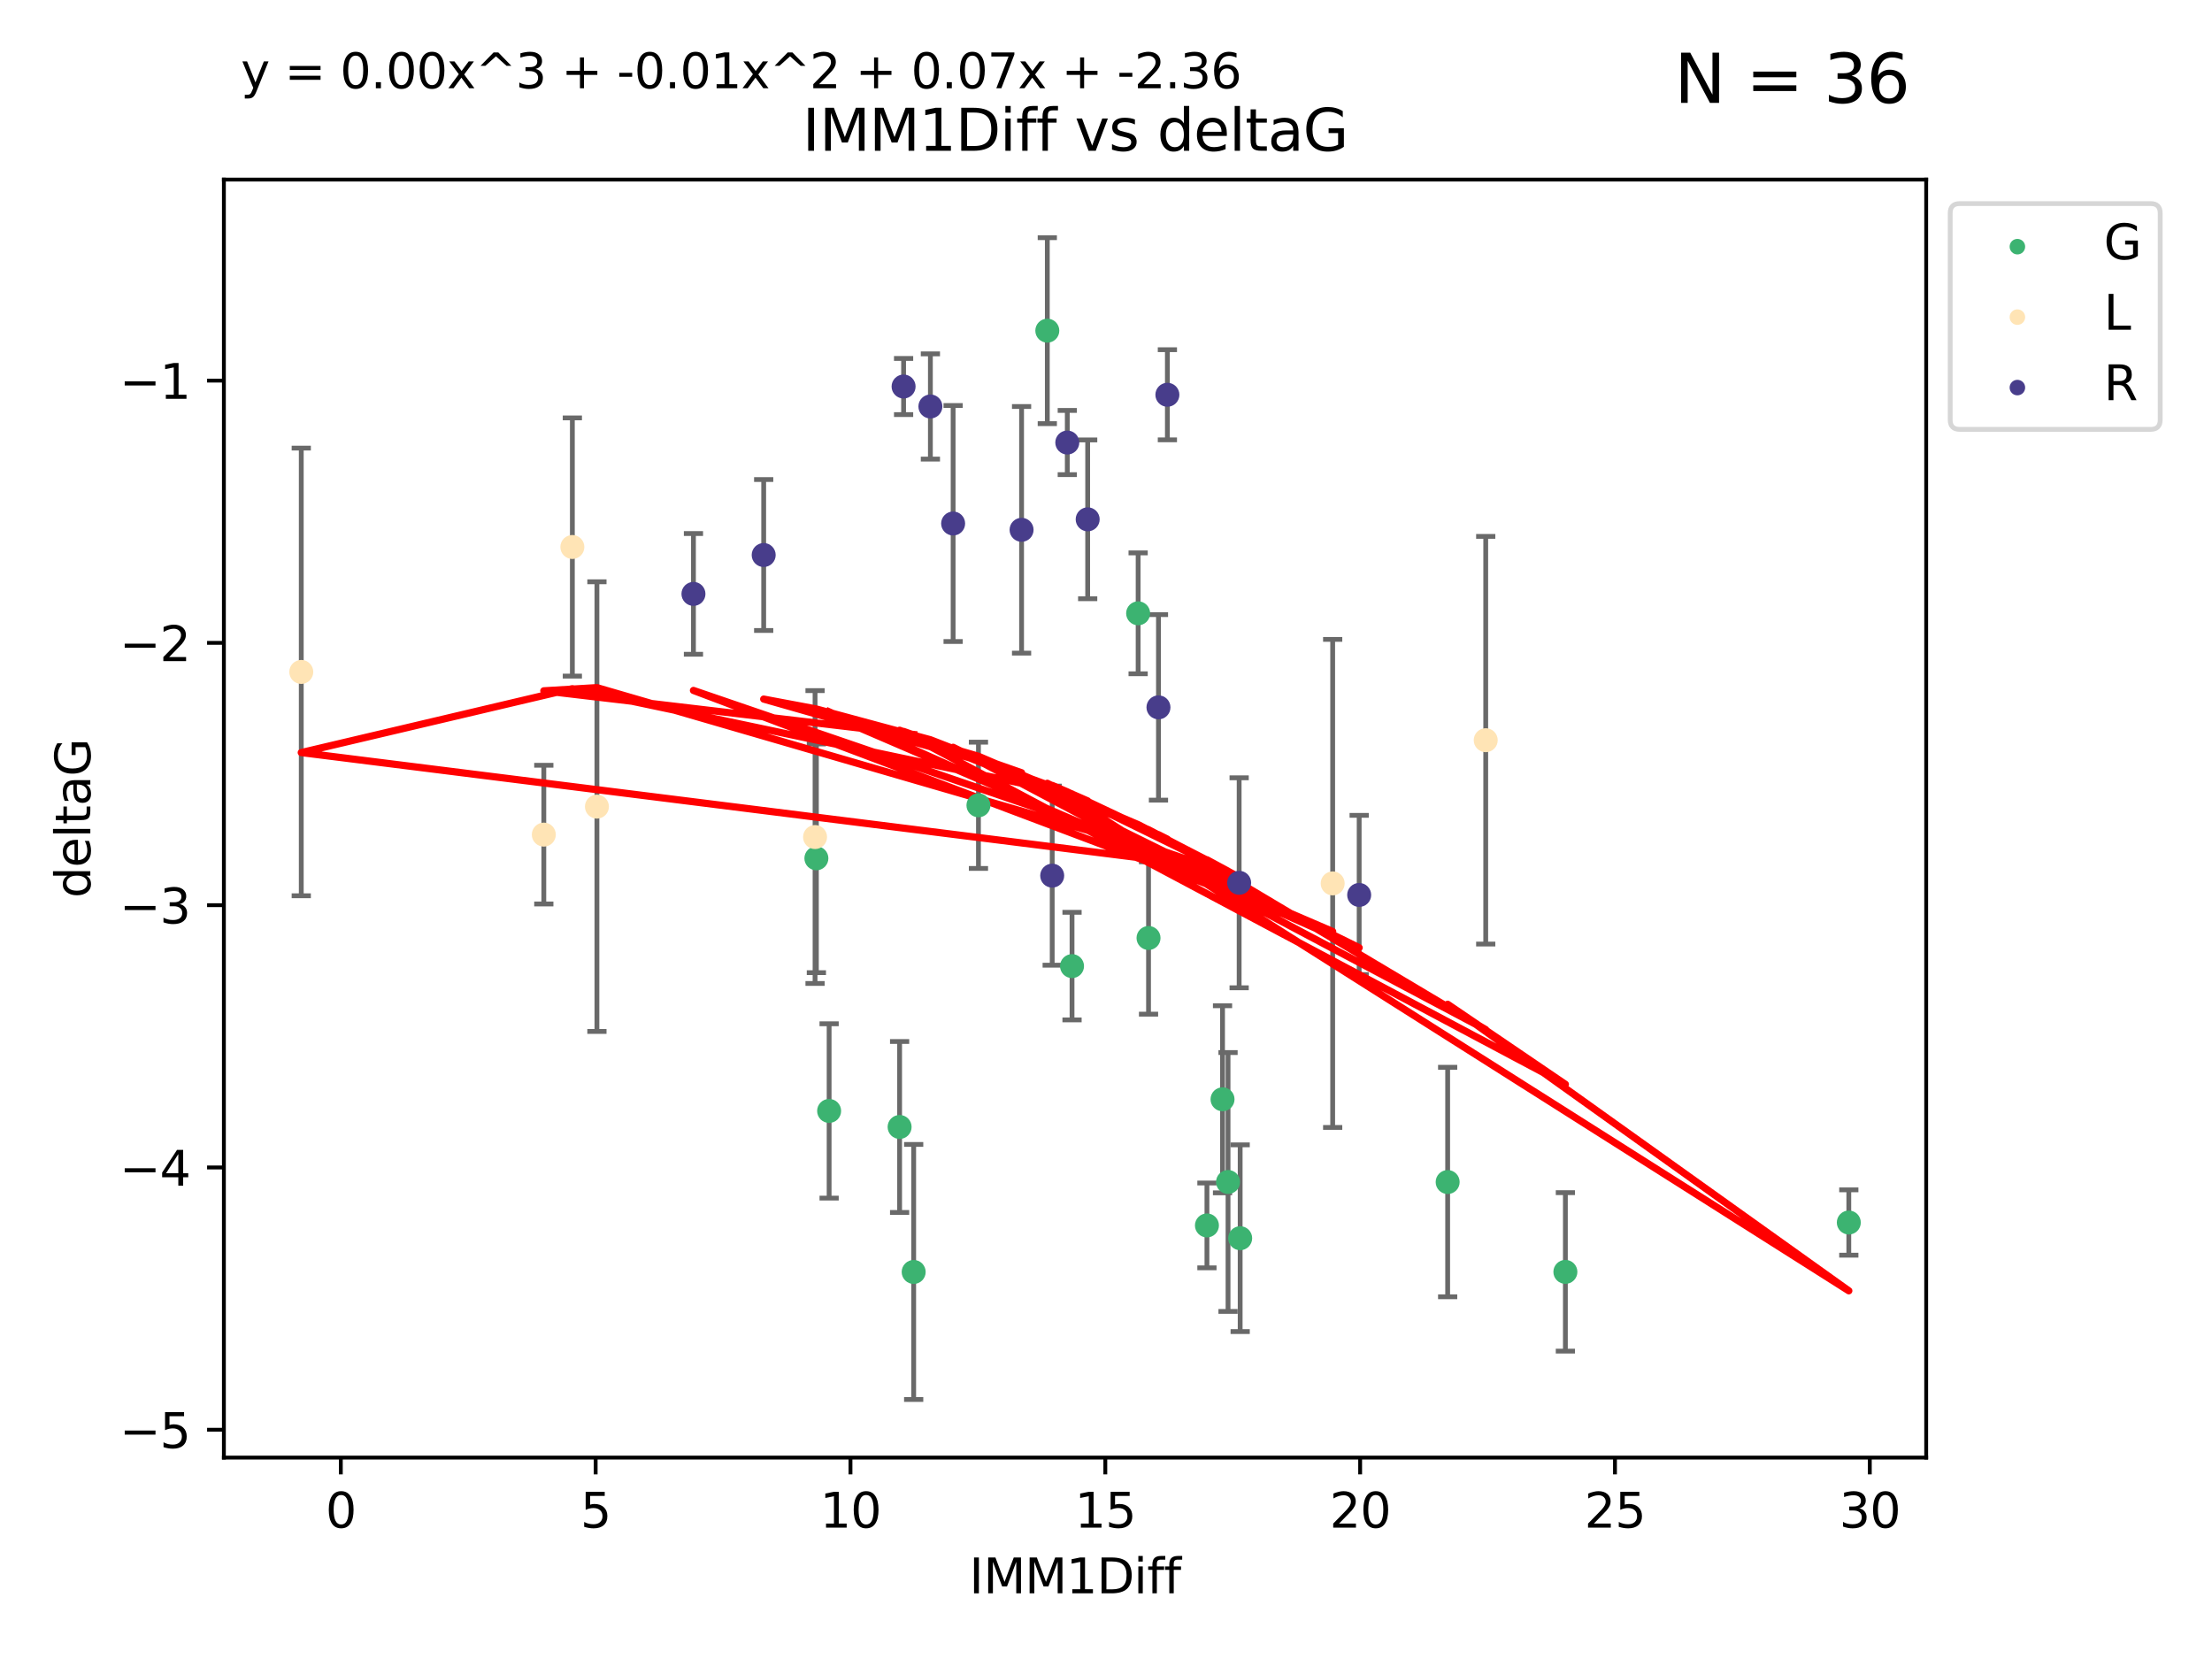 <?xml version="1.0" encoding="utf-8" standalone="no"?>
<!DOCTYPE svg PUBLIC "-//W3C//DTD SVG 1.1//EN"
  "http://www.w3.org/Graphics/SVG/1.1/DTD/svg11.dtd">
<svg xmlns:xlink="http://www.w3.org/1999/xlink" width="460.8pt" height="345.6pt" viewBox="0 0 460.8 345.6" xmlns="http://www.w3.org/2000/svg" version="1.1">
 <defs>
  <style type="text/css">*{stroke-linejoin: round; stroke-linecap: butt}</style>
 </defs>
 <g id="figure_1">
  <g id="patch_1">
   <path d="M 0 345.6 
L 460.8 345.6 
L 460.8 0 
L 0 0 
z
" style="fill: #ffffff"/>
  </g>
  <g id="axes_1">
   <g id="patch_2">
    <path d="M 46.64 303.64 
L 401.26 303.64 
L 401.26 37.411 
L 46.64 37.411 
z
" style="fill: #ffffff"/>
   </g>
   <g id="PathCollection_1">
    <defs>
     <path id="mb609fdfd29" d="M 0 1.118 
C 0.297 1.118 0.581 1 0.791 0.791 
C 1 0.581 1.118 0.297 1.118 0 
C 1.118 -0.297 1 -0.581 0.791 -0.791 
C 0.581 -1 0.297 -1.118 0 -1.118 
C -0.297 -1.118 -0.581 -1 -0.791 -0.791 
C -1 -0.581 -1.118 -0.297 -1.118 0 
C -1.118 0.297 -1 0.581 -0.791 0.791 
C -0.581 1 -0.297 1.118 0 1.118 
z
" style="stroke: #3cb371"/>
    </defs>
    <g clip-path="url(#p05ddf8af31)">
     <use xlink:href="#mb609fdfd29" x="190.336" y="264.972" style="fill: #3cb371; stroke: #3cb371"/>
     <use xlink:href="#mb609fdfd29" x="255.823" y="246.229" style="fill: #3cb371; stroke: #3cb371"/>
     <use xlink:href="#mb609fdfd29" x="251.427" y="255.28" style="fill: #3cb371; stroke: #3cb371"/>
     <use xlink:href="#mb609fdfd29" x="258.35" y="257.942" style="fill: #3cb371; stroke: #3cb371"/>
     <use xlink:href="#mb609fdfd29" x="218.174" y="68.883" style="fill: #3cb371; stroke: #3cb371"/>
     <use xlink:href="#mb609fdfd29" x="385.141" y="254.674" style="fill: #3cb371; stroke: #3cb371"/>
     <use xlink:href="#mb609fdfd29" x="301.573" y="246.241" style="fill: #3cb371; stroke: #3cb371"/>
     <use xlink:href="#mb609fdfd29" x="326.098" y="264.956" style="fill: #3cb371; stroke: #3cb371"/>
     <use xlink:href="#mb609fdfd29" x="187.405" y="234.768" style="fill: #3cb371; stroke: #3cb371"/>
     <use xlink:href="#mb609fdfd29" x="223.324" y="201.259" style="fill: #3cb371; stroke: #3cb371"/>
     <use xlink:href="#mb609fdfd29" x="254.676" y="229.002" style="fill: #3cb371; stroke: #3cb371"/>
     <use xlink:href="#mb609fdfd29" x="237.094" y="127.765" style="fill: #3cb371; stroke: #3cb371"/>
     <use xlink:href="#mb609fdfd29" x="203.83" y="167.759" style="fill: #3cb371; stroke: #3cb371"/>
     <use xlink:href="#mb609fdfd29" x="239.26" y="195.399" style="fill: #3cb371; stroke: #3cb371"/>
     <use xlink:href="#mb609fdfd29" x="170.068" y="178.803" style="fill: #3cb371; stroke: #3cb371"/>
     <use xlink:href="#mb609fdfd29" x="172.722" y="231.428" style="fill: #3cb371; stroke: #3cb371"/>
    </g>
   </g>
   <g id="PathCollection_2">
    <defs>
     <path id="m057ca6974a" d="M 0 1.118 
C 0.297 1.118 0.581 1 0.791 0.791 
C 1 0.581 1.118 0.297 1.118 0 
C 1.118 -0.297 1 -0.581 0.791 -0.791 
C 0.581 -1 0.297 -1.118 0 -1.118 
C -0.297 -1.118 -0.581 -1 -0.791 -0.791 
C -1 -0.581 -1.118 -0.297 -1.118 0 
C -1.118 0.297 -1 0.581 -0.791 0.791 
C -0.581 1 -0.297 1.118 0 1.118 
z
" style="stroke: #ffe4b5"/>
    </defs>
    <g clip-path="url(#p05ddf8af31)">
     <use xlink:href="#m057ca6974a" x="113.287" y="173.867" style="fill: #ffe4b5; stroke: #ffe4b5"/>
     <use xlink:href="#m057ca6974a" x="124.35" y="168.033" style="fill: #ffe4b5; stroke: #ffe4b5"/>
     <use xlink:href="#m057ca6974a" x="119.232" y="113.949" style="fill: #ffe4b5; stroke: #ffe4b5"/>
     <use xlink:href="#m057ca6974a" x="62.759" y="139.975" style="fill: #ffe4b5; stroke: #ffe4b5"/>
     <use xlink:href="#m057ca6974a" x="169.791" y="174.371" style="fill: #ffe4b5; stroke: #ffe4b5"/>
     <use xlink:href="#m057ca6974a" x="277.62" y="184.029" style="fill: #ffe4b5; stroke: #ffe4b5"/>
     <use xlink:href="#m057ca6974a" x="309.504" y="154.198" style="fill: #ffe4b5; stroke: #ffe4b5"/>
    </g>
   </g>
   <g id="PathCollection_3">
    <defs>
     <path id="mb7eaed8654" d="M 0 1.118 
C 0.297 1.118 0.581 1 0.791 0.791 
C 1 0.581 1.118 0.297 1.118 0 
C 1.118 -0.297 1 -0.581 0.791 -0.791 
C 0.581 -1 0.297 -1.118 0 -1.118 
C -0.297 -1.118 -0.581 -1 -0.791 -0.791 
C -1 -0.581 -1.118 -0.297 -1.118 0 
C -1.118 0.297 -1 0.581 -0.791 0.791 
C -0.581 1 -0.297 1.118 0 1.118 
z
" style="stroke: #483d8b"/>
    </defs>
    <g clip-path="url(#p05ddf8af31)">
     <use xlink:href="#mb7eaed8654" x="144.459" y="123.719" style="fill: #483d8b; stroke: #483d8b"/>
     <use xlink:href="#mb7eaed8654" x="258.138" y="183.902" style="fill: #483d8b; stroke: #483d8b"/>
     <use xlink:href="#mb7eaed8654" x="188.234" y="80.519" style="fill: #483d8b; stroke: #483d8b"/>
     <use xlink:href="#mb7eaed8654" x="212.813" y="110.37" style="fill: #483d8b; stroke: #483d8b"/>
     <use xlink:href="#mb7eaed8654" x="159.089" y="115.619" style="fill: #483d8b; stroke: #483d8b"/>
     <use xlink:href="#mb7eaed8654" x="193.818" y="84.676" style="fill: #483d8b; stroke: #483d8b"/>
     <use xlink:href="#mb7eaed8654" x="226.583" y="108.187" style="fill: #483d8b; stroke: #483d8b"/>
     <use xlink:href="#mb7eaed8654" x="219.193" y="182.412" style="fill: #483d8b; stroke: #483d8b"/>
     <use xlink:href="#mb7eaed8654" x="222.336" y="92.189" style="fill: #483d8b; stroke: #483d8b"/>
     <use xlink:href="#mb7eaed8654" x="243.188" y="82.238" style="fill: #483d8b; stroke: #483d8b"/>
     <use xlink:href="#mb7eaed8654" x="241.33" y="147.356" style="fill: #483d8b; stroke: #483d8b"/>
     <use xlink:href="#mb7eaed8654" x="198.554" y="109.055" style="fill: #483d8b; stroke: #483d8b"/>
     <use xlink:href="#mb7eaed8654" x="283.141" y="186.434" style="fill: #483d8b; stroke: #483d8b"/>
    </g>
   </g>
   <g id="matplotlib.axis_1">
    <g id="xtick_1">
     <g id="line2d_1">
      <defs>
       <path id="mb9f80190ca" d="M 0 0 
L 0 3.5 
" style="stroke: #000000; stroke-width: 0.8"/>
      </defs>
      <g>
       <use xlink:href="#mb9f80190ca" x="70.998" y="303.64" style="stroke: #000000; stroke-width: 0.8"/>
      </g>
     </g>
     <g id="text_1">
      <!-- 0 -->
      <g transform="translate(67.817 318.238)scale(0.1 -0.1)">
       <defs>
        <path id="DejaVuSans-30" d="M 2034 4250 
Q 1547 4250 1301 3770 
Q 1056 3291 1056 2328 
Q 1056 1369 1301 889 
Q 1547 409 2034 409 
Q 2525 409 2770 889 
Q 3016 1369 3016 2328 
Q 3016 3291 2770 3770 
Q 2525 4250 2034 4250 
z
M 2034 4750 
Q 2819 4750 3233 4129 
Q 3647 3509 3647 2328 
Q 3647 1150 3233 529 
Q 2819 -91 2034 -91 
Q 1250 -91 836 529 
Q 422 1150 422 2328 
Q 422 3509 836 4129 
Q 1250 4750 2034 4750 
z
" transform="scale(0.016)"/>
       </defs>
       <use xlink:href="#DejaVuSans-30"/>
      </g>
     </g>
    </g>
    <g id="xtick_2">
     <g id="line2d_2">
      <g>
       <use xlink:href="#mb9f80190ca" x="124.084" y="303.64" style="stroke: #000000; stroke-width: 0.8"/>
      </g>
     </g>
     <g id="text_2">
      <!-- 5 -->
      <g transform="translate(120.903 318.238)scale(0.1 -0.1)">
       <defs>
        <path id="DejaVuSans-35" d="M 691 4666 
L 3169 4666 
L 3169 4134 
L 1269 4134 
L 1269 2991 
Q 1406 3038 1543 3061 
Q 1681 3084 1819 3084 
Q 2600 3084 3056 2656 
Q 3513 2228 3513 1497 
Q 3513 744 3044 326 
Q 2575 -91 1722 -91 
Q 1428 -91 1123 -41 
Q 819 9 494 109 
L 494 744 
Q 775 591 1075 516 
Q 1375 441 1709 441 
Q 2250 441 2565 725 
Q 2881 1009 2881 1497 
Q 2881 1984 2565 2268 
Q 2250 2553 1709 2553 
Q 1456 2553 1204 2497 
Q 953 2441 691 2322 
L 691 4666 
z
" transform="scale(0.016)"/>
       </defs>
       <use xlink:href="#DejaVuSans-35"/>
      </g>
     </g>
    </g>
    <g id="xtick_3">
     <g id="line2d_3">
      <g>
       <use xlink:href="#mb9f80190ca" x="177.17" y="303.64" style="stroke: #000000; stroke-width: 0.8"/>
      </g>
     </g>
     <g id="text_3">
      <!-- 10 -->
      <g transform="translate(170.808 318.238)scale(0.1 -0.1)">
       <defs>
        <path id="DejaVuSans-31" d="M 794 531 
L 1825 531 
L 1825 4091 
L 703 3866 
L 703 4441 
L 1819 4666 
L 2450 4666 
L 2450 531 
L 3481 531 
L 3481 0 
L 794 0 
L 794 531 
z
" transform="scale(0.016)"/>
       </defs>
       <use xlink:href="#DejaVuSans-31"/>
       <use xlink:href="#DejaVuSans-30" x="63.623"/>
      </g>
     </g>
    </g>
    <g id="xtick_4">
     <g id="line2d_4">
      <g>
       <use xlink:href="#mb9f80190ca" x="230.257" y="303.64" style="stroke: #000000; stroke-width: 0.8"/>
      </g>
     </g>
     <g id="text_4">
      <!-- 15 -->
      <g transform="translate(223.894 318.238)scale(0.1 -0.1)">
       <use xlink:href="#DejaVuSans-31"/>
       <use xlink:href="#DejaVuSans-35" x="63.623"/>
      </g>
     </g>
    </g>
    <g id="xtick_5">
     <g id="line2d_5">
      <g>
       <use xlink:href="#mb9f80190ca" x="283.343" y="303.64" style="stroke: #000000; stroke-width: 0.8"/>
      </g>
     </g>
     <g id="text_5">
      <!-- 20 -->
      <g transform="translate(276.98 318.238)scale(0.1 -0.1)">
       <defs>
        <path id="DejaVuSans-32" d="M 1228 531 
L 3431 531 
L 3431 0 
L 469 0 
L 469 531 
Q 828 903 1448 1529 
Q 2069 2156 2228 2338 
Q 2531 2678 2651 2914 
Q 2772 3150 2772 3378 
Q 2772 3750 2511 3984 
Q 2250 4219 1831 4219 
Q 1534 4219 1204 4116 
Q 875 4013 500 3803 
L 500 4441 
Q 881 4594 1212 4672 
Q 1544 4750 1819 4750 
Q 2544 4750 2975 4387 
Q 3406 4025 3406 3419 
Q 3406 3131 3298 2873 
Q 3191 2616 2906 2266 
Q 2828 2175 2409 1742 
Q 1991 1309 1228 531 
z
" transform="scale(0.016)"/>
       </defs>
       <use xlink:href="#DejaVuSans-32"/>
       <use xlink:href="#DejaVuSans-30" x="63.623"/>
      </g>
     </g>
    </g>
    <g id="xtick_6">
     <g id="line2d_6">
      <g>
       <use xlink:href="#mb9f80190ca" x="336.429" y="303.64" style="stroke: #000000; stroke-width: 0.8"/>
      </g>
     </g>
     <g id="text_6">
      <!-- 25 -->
      <g transform="translate(330.067 318.238)scale(0.1 -0.1)">
       <use xlink:href="#DejaVuSans-32"/>
       <use xlink:href="#DejaVuSans-35" x="63.623"/>
      </g>
     </g>
    </g>
    <g id="xtick_7">
     <g id="line2d_7">
      <g>
       <use xlink:href="#mb9f80190ca" x="389.515" y="303.64" style="stroke: #000000; stroke-width: 0.8"/>
      </g>
     </g>
     <g id="text_7">
      <!-- 30 -->
      <g transform="translate(383.153 318.238)scale(0.1 -0.1)">
       <defs>
        <path id="DejaVuSans-33" d="M 2597 2516 
Q 3050 2419 3304 2112 
Q 3559 1806 3559 1356 
Q 3559 666 3084 287 
Q 2609 -91 1734 -91 
Q 1441 -91 1130 -33 
Q 819 25 488 141 
L 488 750 
Q 750 597 1062 519 
Q 1375 441 1716 441 
Q 2309 441 2620 675 
Q 2931 909 2931 1356 
Q 2931 1769 2642 2001 
Q 2353 2234 1838 2234 
L 1294 2234 
L 1294 2753 
L 1863 2753 
Q 2328 2753 2575 2939 
Q 2822 3125 2822 3475 
Q 2822 3834 2567 4026 
Q 2313 4219 1838 4219 
Q 1578 4219 1281 4162 
Q 984 4106 628 3988 
L 628 4550 
Q 988 4650 1302 4700 
Q 1616 4750 1894 4750 
Q 2613 4750 3031 4423 
Q 3450 4097 3450 3541 
Q 3450 3153 3228 2886 
Q 3006 2619 2597 2516 
z
" transform="scale(0.016)"/>
       </defs>
       <use xlink:href="#DejaVuSans-33"/>
       <use xlink:href="#DejaVuSans-30" x="63.623"/>
      </g>
     </g>
    </g>
    <g id="text_8">
     <!-- IMM1Diff -->
     <g transform="translate(201.906 331.917)scale(0.1 -0.1)">
      <defs>
       <path id="DejaVuSans-49" d="M 628 4666 
L 1259 4666 
L 1259 0 
L 628 0 
L 628 4666 
z
" transform="scale(0.016)"/>
       <path id="DejaVuSans-4d" d="M 628 4666 
L 1569 4666 
L 2759 1491 
L 3956 4666 
L 4897 4666 
L 4897 0 
L 4281 0 
L 4281 4097 
L 3078 897 
L 2444 897 
L 1241 4097 
L 1241 0 
L 628 0 
L 628 4666 
z
" transform="scale(0.016)"/>
       <path id="DejaVuSans-44" d="M 1259 4147 
L 1259 519 
L 2022 519 
Q 2988 519 3436 956 
Q 3884 1394 3884 2338 
Q 3884 3275 3436 3711 
Q 2988 4147 2022 4147 
L 1259 4147 
z
M 628 4666 
L 1925 4666 
Q 3281 4666 3915 4102 
Q 4550 3538 4550 2338 
Q 4550 1131 3912 565 
Q 3275 0 1925 0 
L 628 0 
L 628 4666 
z
" transform="scale(0.016)"/>
       <path id="DejaVuSans-69" d="M 603 3500 
L 1178 3500 
L 1178 0 
L 603 0 
L 603 3500 
z
M 603 4863 
L 1178 4863 
L 1178 4134 
L 603 4134 
L 603 4863 
z
" transform="scale(0.016)"/>
       <path id="DejaVuSans-66" d="M 2375 4863 
L 2375 4384 
L 1825 4384 
Q 1516 4384 1395 4259 
Q 1275 4134 1275 3809 
L 1275 3500 
L 2222 3500 
L 2222 3053 
L 1275 3053 
L 1275 0 
L 697 0 
L 697 3053 
L 147 3053 
L 147 3500 
L 697 3500 
L 697 3744 
Q 697 4328 969 4595 
Q 1241 4863 1831 4863 
L 2375 4863 
z
" transform="scale(0.016)"/>
      </defs>
      <use xlink:href="#DejaVuSans-49"/>
      <use xlink:href="#DejaVuSans-4d" x="29.492"/>
      <use xlink:href="#DejaVuSans-4d" x="115.771"/>
      <use xlink:href="#DejaVuSans-31" x="202.051"/>
      <use xlink:href="#DejaVuSans-44" x="265.674"/>
      <use xlink:href="#DejaVuSans-69" x="342.676"/>
      <use xlink:href="#DejaVuSans-66" x="370.459"/>
      <use xlink:href="#DejaVuSans-66" x="405.664"/>
     </g>
    </g>
   </g>
   <g id="matplotlib.axis_2">
    <g id="ytick_1">
     <g id="line2d_8">
      <defs>
       <path id="m139f425c94" d="M 0 0 
L -3.5 0 
" style="stroke: #000000; stroke-width: 0.8"/>
      </defs>
      <g>
       <use xlink:href="#m139f425c94" x="46.64" y="297.844" style="stroke: #000000; stroke-width: 0.8"/>
      </g>
     </g>
     <g id="text_9">
      <!-- −5 -->
      <g transform="translate(24.898 301.643)scale(0.1 -0.1)">
       <defs>
        <path id="DejaVuSans-2212" d="M 678 2272 
L 4684 2272 
L 4684 1741 
L 678 1741 
L 678 2272 
z
" transform="scale(0.016)"/>
       </defs>
       <use xlink:href="#DejaVuSans-2212"/>
       <use xlink:href="#DejaVuSans-35" x="83.789"/>
      </g>
     </g>
    </g>
    <g id="ytick_2">
     <g id="line2d_9">
      <g>
       <use xlink:href="#m139f425c94" x="46.64" y="243.204" style="stroke: #000000; stroke-width: 0.8"/>
      </g>
     </g>
     <g id="text_10">
      <!-- −4 -->
      <g transform="translate(24.898 247.003)scale(0.1 -0.1)">
       <defs>
        <path id="DejaVuSans-34" d="M 2419 4116 
L 825 1625 
L 2419 1625 
L 2419 4116 
z
M 2253 4666 
L 3047 4666 
L 3047 1625 
L 3713 1625 
L 3713 1100 
L 3047 1100 
L 3047 0 
L 2419 0 
L 2419 1100 
L 313 1100 
L 313 1709 
L 2253 4666 
z
" transform="scale(0.016)"/>
       </defs>
       <use xlink:href="#DejaVuSans-2212"/>
       <use xlink:href="#DejaVuSans-34" x="83.789"/>
      </g>
     </g>
    </g>
    <g id="ytick_3">
     <g id="line2d_10">
      <g>
       <use xlink:href="#m139f425c94" x="46.64" y="188.564" style="stroke: #000000; stroke-width: 0.8"/>
      </g>
     </g>
     <g id="text_11">
      <!-- −3 -->
      <g transform="translate(24.898 192.364)scale(0.1 -0.1)">
       <use xlink:href="#DejaVuSans-2212"/>
       <use xlink:href="#DejaVuSans-33" x="83.789"/>
      </g>
     </g>
    </g>
    <g id="ytick_4">
     <g id="line2d_11">
      <g>
       <use xlink:href="#m139f425c94" x="46.64" y="133.924" style="stroke: #000000; stroke-width: 0.8"/>
      </g>
     </g>
     <g id="text_12">
      <!-- −2 -->
      <g transform="translate(24.898 137.724)scale(0.1 -0.1)">
       <use xlink:href="#DejaVuSans-2212"/>
       <use xlink:href="#DejaVuSans-32" x="83.789"/>
      </g>
     </g>
    </g>
    <g id="ytick_5">
     <g id="line2d_12">
      <g>
       <use xlink:href="#m139f425c94" x="46.64" y="79.284" style="stroke: #000000; stroke-width: 0.8"/>
      </g>
     </g>
     <g id="text_13">
      <!-- −1 -->
      <g transform="translate(24.898 83.084)scale(0.1 -0.1)">
       <use xlink:href="#DejaVuSans-2212"/>
       <use xlink:href="#DejaVuSans-31" x="83.789"/>
      </g>
     </g>
    </g>
    <g id="text_14">
     <!-- deltaG -->
     <g transform="translate(18.818 187.064)rotate(-90)scale(0.1 -0.1)">
      <defs>
       <path id="DejaVuSans-64" d="M 2906 2969 
L 2906 4863 
L 3481 4863 
L 3481 0 
L 2906 0 
L 2906 525 
Q 2725 213 2448 61 
Q 2172 -91 1784 -91 
Q 1150 -91 751 415 
Q 353 922 353 1747 
Q 353 2572 751 3078 
Q 1150 3584 1784 3584 
Q 2172 3584 2448 3432 
Q 2725 3281 2906 2969 
z
M 947 1747 
Q 947 1113 1208 752 
Q 1469 391 1925 391 
Q 2381 391 2643 752 
Q 2906 1113 2906 1747 
Q 2906 2381 2643 2742 
Q 2381 3103 1925 3103 
Q 1469 3103 1208 2742 
Q 947 2381 947 1747 
z
" transform="scale(0.016)"/>
       <path id="DejaVuSans-65" d="M 3597 1894 
L 3597 1613 
L 953 1613 
Q 991 1019 1311 708 
Q 1631 397 2203 397 
Q 2534 397 2845 478 
Q 3156 559 3463 722 
L 3463 178 
Q 3153 47 2828 -22 
Q 2503 -91 2169 -91 
Q 1331 -91 842 396 
Q 353 884 353 1716 
Q 353 2575 817 3079 
Q 1281 3584 2069 3584 
Q 2775 3584 3186 3129 
Q 3597 2675 3597 1894 
z
M 3022 2063 
Q 3016 2534 2758 2815 
Q 2500 3097 2075 3097 
Q 1594 3097 1305 2825 
Q 1016 2553 972 2059 
L 3022 2063 
z
" transform="scale(0.016)"/>
       <path id="DejaVuSans-6c" d="M 603 4863 
L 1178 4863 
L 1178 0 
L 603 0 
L 603 4863 
z
" transform="scale(0.016)"/>
       <path id="DejaVuSans-74" d="M 1172 4494 
L 1172 3500 
L 2356 3500 
L 2356 3053 
L 1172 3053 
L 1172 1153 
Q 1172 725 1289 603 
Q 1406 481 1766 481 
L 2356 481 
L 2356 0 
L 1766 0 
Q 1100 0 847 248 
Q 594 497 594 1153 
L 594 3053 
L 172 3053 
L 172 3500 
L 594 3500 
L 594 4494 
L 1172 4494 
z
" transform="scale(0.016)"/>
       <path id="DejaVuSans-61" d="M 2194 1759 
Q 1497 1759 1228 1600 
Q 959 1441 959 1056 
Q 959 750 1161 570 
Q 1363 391 1709 391 
Q 2188 391 2477 730 
Q 2766 1069 2766 1631 
L 2766 1759 
L 2194 1759 
z
M 3341 1997 
L 3341 0 
L 2766 0 
L 2766 531 
Q 2569 213 2275 61 
Q 1981 -91 1556 -91 
Q 1019 -91 701 211 
Q 384 513 384 1019 
Q 384 1609 779 1909 
Q 1175 2209 1959 2209 
L 2766 2209 
L 2766 2266 
Q 2766 2663 2505 2880 
Q 2244 3097 1772 3097 
Q 1472 3097 1187 3025 
Q 903 2953 641 2809 
L 641 3341 
Q 956 3463 1253 3523 
Q 1550 3584 1831 3584 
Q 2591 3584 2966 3190 
Q 3341 2797 3341 1997 
z
" transform="scale(0.016)"/>
       <path id="DejaVuSans-47" d="M 3809 666 
L 3809 1919 
L 2778 1919 
L 2778 2438 
L 4434 2438 
L 4434 434 
Q 4069 175 3628 42 
Q 3188 -91 2688 -91 
Q 1594 -91 976 548 
Q 359 1188 359 2328 
Q 359 3472 976 4111 
Q 1594 4750 2688 4750 
Q 3144 4750 3555 4637 
Q 3966 4525 4313 4306 
L 4313 3634 
Q 3963 3931 3569 4081 
Q 3175 4231 2741 4231 
Q 1884 4231 1454 3753 
Q 1025 3275 1025 2328 
Q 1025 1384 1454 906 
Q 1884 428 2741 428 
Q 3075 428 3337 486 
Q 3600 544 3809 666 
z
" transform="scale(0.016)"/>
      </defs>
      <use xlink:href="#DejaVuSans-64"/>
      <use xlink:href="#DejaVuSans-65" x="63.477"/>
      <use xlink:href="#DejaVuSans-6c" x="125"/>
      <use xlink:href="#DejaVuSans-74" x="152.783"/>
      <use xlink:href="#DejaVuSans-61" x="191.992"/>
      <use xlink:href="#DejaVuSans-47" x="253.271"/>
     </g>
    </g>
   </g>
   <g id="LineCollection_1">
    <path d="M 190.336 291.539 
L 190.336 238.405 
" clip-path="url(#p05ddf8af31)" style="fill: none; stroke: #696969"/>
    <path d="M 255.823 273.192 
L 255.823 219.267 
" clip-path="url(#p05ddf8af31)" style="fill: none; stroke: #696969"/>
    <path d="M 251.427 264.116 
L 251.427 246.445 
" clip-path="url(#p05ddf8af31)" style="fill: none; stroke: #696969"/>
    <path d="M 258.35 277.391 
L 258.35 238.493 
" clip-path="url(#p05ddf8af31)" style="fill: none; stroke: #696969"/>
    <path d="M 218.174 88.254 
L 218.174 49.513 
" clip-path="url(#p05ddf8af31)" style="fill: none; stroke: #696969"/>
    <path d="M 385.141 261.477 
L 385.141 247.87 
" clip-path="url(#p05ddf8af31)" style="fill: none; stroke: #696969"/>
    <path d="M 301.573 270.142 
L 301.573 222.34 
" clip-path="url(#p05ddf8af31)" style="fill: none; stroke: #696969"/>
    <path d="M 326.098 281.463 
L 326.098 248.45 
" clip-path="url(#p05ddf8af31)" style="fill: none; stroke: #696969"/>
    <path d="M 187.405 252.578 
L 187.405 216.959 
" clip-path="url(#p05ddf8af31)" style="fill: none; stroke: #696969"/>
    <path d="M 223.324 212.466 
L 223.324 190.051 
" clip-path="url(#p05ddf8af31)" style="fill: none; stroke: #696969"/>
    <path d="M 254.676 248.489 
L 254.676 209.516 
" clip-path="url(#p05ddf8af31)" style="fill: none; stroke: #696969"/>
    <path d="M 237.094 140.357 
L 237.094 115.174 
" clip-path="url(#p05ddf8af31)" style="fill: none; stroke: #696969"/>
    <path d="M 203.83 180.911 
L 203.83 154.608 
" clip-path="url(#p05ddf8af31)" style="fill: none; stroke: #696969"/>
    <path d="M 239.26 211.267 
L 239.26 179.53 
" clip-path="url(#p05ddf8af31)" style="fill: none; stroke: #696969"/>
    <path d="M 170.068 202.627 
L 170.068 154.978 
" clip-path="url(#p05ddf8af31)" style="fill: none; stroke: #696969"/>
    <path d="M 172.722 249.586 
L 172.722 213.27 
" clip-path="url(#p05ddf8af31)" style="fill: none; stroke: #696969"/>
   </g>
   <g id="line2d_13">
    <defs>
     <path id="m4481051b6a" d="M 2 0 
L -2 -0 
" style="stroke: #696969"/>
    </defs>
    <g clip-path="url(#p05ddf8af31)">
     <use xlink:href="#m4481051b6a" x="190.336" y="291.539" style="fill: #696969; stroke: #696969"/>
     <use xlink:href="#m4481051b6a" x="255.823" y="273.192" style="fill: #696969; stroke: #696969"/>
     <use xlink:href="#m4481051b6a" x="251.427" y="264.116" style="fill: #696969; stroke: #696969"/>
     <use xlink:href="#m4481051b6a" x="258.35" y="277.391" style="fill: #696969; stroke: #696969"/>
     <use xlink:href="#m4481051b6a" x="218.174" y="88.254" style="fill: #696969; stroke: #696969"/>
     <use xlink:href="#m4481051b6a" x="385.141" y="261.477" style="fill: #696969; stroke: #696969"/>
     <use xlink:href="#m4481051b6a" x="301.573" y="270.142" style="fill: #696969; stroke: #696969"/>
     <use xlink:href="#m4481051b6a" x="326.098" y="281.463" style="fill: #696969; stroke: #696969"/>
     <use xlink:href="#m4481051b6a" x="187.405" y="252.578" style="fill: #696969; stroke: #696969"/>
     <use xlink:href="#m4481051b6a" x="223.324" y="212.466" style="fill: #696969; stroke: #696969"/>
     <use xlink:href="#m4481051b6a" x="254.676" y="248.489" style="fill: #696969; stroke: #696969"/>
     <use xlink:href="#m4481051b6a" x="237.094" y="140.357" style="fill: #696969; stroke: #696969"/>
     <use xlink:href="#m4481051b6a" x="203.83" y="180.911" style="fill: #696969; stroke: #696969"/>
     <use xlink:href="#m4481051b6a" x="239.26" y="211.267" style="fill: #696969; stroke: #696969"/>
     <use xlink:href="#m4481051b6a" x="170.068" y="202.627" style="fill: #696969; stroke: #696969"/>
     <use xlink:href="#m4481051b6a" x="172.722" y="249.586" style="fill: #696969; stroke: #696969"/>
    </g>
   </g>
   <g id="line2d_14">
    <g clip-path="url(#p05ddf8af31)">
     <use xlink:href="#m4481051b6a" x="190.336" y="238.405" style="fill: #696969; stroke: #696969"/>
     <use xlink:href="#m4481051b6a" x="255.823" y="219.267" style="fill: #696969; stroke: #696969"/>
     <use xlink:href="#m4481051b6a" x="251.427" y="246.445" style="fill: #696969; stroke: #696969"/>
     <use xlink:href="#m4481051b6a" x="258.35" y="238.493" style="fill: #696969; stroke: #696969"/>
     <use xlink:href="#m4481051b6a" x="218.174" y="49.513" style="fill: #696969; stroke: #696969"/>
     <use xlink:href="#m4481051b6a" x="385.141" y="247.87" style="fill: #696969; stroke: #696969"/>
     <use xlink:href="#m4481051b6a" x="301.573" y="222.34" style="fill: #696969; stroke: #696969"/>
     <use xlink:href="#m4481051b6a" x="326.098" y="248.45" style="fill: #696969; stroke: #696969"/>
     <use xlink:href="#m4481051b6a" x="187.405" y="216.959" style="fill: #696969; stroke: #696969"/>
     <use xlink:href="#m4481051b6a" x="223.324" y="190.051" style="fill: #696969; stroke: #696969"/>
     <use xlink:href="#m4481051b6a" x="254.676" y="209.516" style="fill: #696969; stroke: #696969"/>
     <use xlink:href="#m4481051b6a" x="237.094" y="115.174" style="fill: #696969; stroke: #696969"/>
     <use xlink:href="#m4481051b6a" x="203.83" y="154.608" style="fill: #696969; stroke: #696969"/>
     <use xlink:href="#m4481051b6a" x="239.26" y="179.53" style="fill: #696969; stroke: #696969"/>
     <use xlink:href="#m4481051b6a" x="170.068" y="154.978" style="fill: #696969; stroke: #696969"/>
     <use xlink:href="#m4481051b6a" x="172.722" y="213.27" style="fill: #696969; stroke: #696969"/>
    </g>
   </g>
   <g id="LineCollection_2">
    <path d="M 113.287 188.312 
L 113.287 159.422 
" clip-path="url(#p05ddf8af31)" style="fill: none; stroke: #696969"/>
    <path d="M 124.35 214.868 
L 124.35 121.197 
" clip-path="url(#p05ddf8af31)" style="fill: none; stroke: #696969"/>
    <path d="M 119.232 140.845 
L 119.232 87.053 
" clip-path="url(#p05ddf8af31)" style="fill: none; stroke: #696969"/>
    <path d="M 62.759 186.607 
L 62.759 93.342 
" clip-path="url(#p05ddf8af31)" style="fill: none; stroke: #696969"/>
    <path d="M 169.791 204.872 
L 169.791 143.869 
" clip-path="url(#p05ddf8af31)" style="fill: none; stroke: #696969"/>
    <path d="M 277.62 234.864 
L 277.62 133.193 
" clip-path="url(#p05ddf8af31)" style="fill: none; stroke: #696969"/>
    <path d="M 309.504 196.659 
L 309.504 111.737 
" clip-path="url(#p05ddf8af31)" style="fill: none; stroke: #696969"/>
   </g>
   <g id="line2d_15">
    <g clip-path="url(#p05ddf8af31)">
     <use xlink:href="#m4481051b6a" x="113.287" y="188.312" style="fill: #696969; stroke: #696969"/>
     <use xlink:href="#m4481051b6a" x="124.35" y="214.868" style="fill: #696969; stroke: #696969"/>
     <use xlink:href="#m4481051b6a" x="119.232" y="140.845" style="fill: #696969; stroke: #696969"/>
     <use xlink:href="#m4481051b6a" x="62.759" y="186.607" style="fill: #696969; stroke: #696969"/>
     <use xlink:href="#m4481051b6a" x="169.791" y="204.872" style="fill: #696969; stroke: #696969"/>
     <use xlink:href="#m4481051b6a" x="277.62" y="234.864" style="fill: #696969; stroke: #696969"/>
     <use xlink:href="#m4481051b6a" x="309.504" y="196.659" style="fill: #696969; stroke: #696969"/>
    </g>
   </g>
   <g id="line2d_16">
    <g clip-path="url(#p05ddf8af31)">
     <use xlink:href="#m4481051b6a" x="113.287" y="159.422" style="fill: #696969; stroke: #696969"/>
     <use xlink:href="#m4481051b6a" x="124.35" y="121.197" style="fill: #696969; stroke: #696969"/>
     <use xlink:href="#m4481051b6a" x="119.232" y="87.053" style="fill: #696969; stroke: #696969"/>
     <use xlink:href="#m4481051b6a" x="62.759" y="93.342" style="fill: #696969; stroke: #696969"/>
     <use xlink:href="#m4481051b6a" x="169.791" y="143.869" style="fill: #696969; stroke: #696969"/>
     <use xlink:href="#m4481051b6a" x="277.62" y="133.193" style="fill: #696969; stroke: #696969"/>
     <use xlink:href="#m4481051b6a" x="309.504" y="111.737" style="fill: #696969; stroke: #696969"/>
    </g>
   </g>
   <g id="LineCollection_3">
    <path d="M 144.459 136.293 
L 144.459 111.145 
" clip-path="url(#p05ddf8af31)" style="fill: none; stroke: #696969"/>
    <path d="M 258.138 205.775 
L 258.138 162.029 
" clip-path="url(#p05ddf8af31)" style="fill: none; stroke: #696969"/>
    <path d="M 188.234 86.364 
L 188.234 74.673 
" clip-path="url(#p05ddf8af31)" style="fill: none; stroke: #696969"/>
    <path d="M 212.813 136.06 
L 212.813 84.68 
" clip-path="url(#p05ddf8af31)" style="fill: none; stroke: #696969"/>
    <path d="M 159.089 131.34 
L 159.089 99.898 
" clip-path="url(#p05ddf8af31)" style="fill: none; stroke: #696969"/>
    <path d="M 193.818 95.636 
L 193.818 73.716 
" clip-path="url(#p05ddf8af31)" style="fill: none; stroke: #696969"/>
    <path d="M 226.583 124.731 
L 226.583 91.644 
" clip-path="url(#p05ddf8af31)" style="fill: none; stroke: #696969"/>
    <path d="M 219.193 201.07 
L 219.193 163.755 
" clip-path="url(#p05ddf8af31)" style="fill: none; stroke: #696969"/>
    <path d="M 222.336 98.879 
L 222.336 85.499 
" clip-path="url(#p05ddf8af31)" style="fill: none; stroke: #696969"/>
    <path d="M 243.188 91.629 
L 243.188 72.847 
" clip-path="url(#p05ddf8af31)" style="fill: none; stroke: #696969"/>
    <path d="M 241.33 166.68 
L 241.33 128.033 
" clip-path="url(#p05ddf8af31)" style="fill: none; stroke: #696969"/>
    <path d="M 198.554 133.639 
L 198.554 84.471 
" clip-path="url(#p05ddf8af31)" style="fill: none; stroke: #696969"/>
    <path d="M 283.141 203.016 
L 283.141 169.852 
" clip-path="url(#p05ddf8af31)" style="fill: none; stroke: #696969"/>
   </g>
   <g id="line2d_17">
    <g clip-path="url(#p05ddf8af31)">
     <use xlink:href="#m4481051b6a" x="144.459" y="136.293" style="fill: #696969; stroke: #696969"/>
     <use xlink:href="#m4481051b6a" x="258.138" y="205.775" style="fill: #696969; stroke: #696969"/>
     <use xlink:href="#m4481051b6a" x="188.234" y="86.364" style="fill: #696969; stroke: #696969"/>
     <use xlink:href="#m4481051b6a" x="212.813" y="136.06" style="fill: #696969; stroke: #696969"/>
     <use xlink:href="#m4481051b6a" x="159.089" y="131.34" style="fill: #696969; stroke: #696969"/>
     <use xlink:href="#m4481051b6a" x="193.818" y="95.636" style="fill: #696969; stroke: #696969"/>
     <use xlink:href="#m4481051b6a" x="226.583" y="124.731" style="fill: #696969; stroke: #696969"/>
     <use xlink:href="#m4481051b6a" x="219.193" y="201.07" style="fill: #696969; stroke: #696969"/>
     <use xlink:href="#m4481051b6a" x="222.336" y="98.879" style="fill: #696969; stroke: #696969"/>
     <use xlink:href="#m4481051b6a" x="243.188" y="91.629" style="fill: #696969; stroke: #696969"/>
     <use xlink:href="#m4481051b6a" x="241.33" y="166.68" style="fill: #696969; stroke: #696969"/>
     <use xlink:href="#m4481051b6a" x="198.554" y="133.639" style="fill: #696969; stroke: #696969"/>
     <use xlink:href="#m4481051b6a" x="283.141" y="203.016" style="fill: #696969; stroke: #696969"/>
    </g>
   </g>
   <g id="line2d_18">
    <g clip-path="url(#p05ddf8af31)">
     <use xlink:href="#m4481051b6a" x="144.459" y="111.145" style="fill: #696969; stroke: #696969"/>
     <use xlink:href="#m4481051b6a" x="258.138" y="162.029" style="fill: #696969; stroke: #696969"/>
     <use xlink:href="#m4481051b6a" x="188.234" y="74.673" style="fill: #696969; stroke: #696969"/>
     <use xlink:href="#m4481051b6a" x="212.813" y="84.68" style="fill: #696969; stroke: #696969"/>
     <use xlink:href="#m4481051b6a" x="159.089" y="99.898" style="fill: #696969; stroke: #696969"/>
     <use xlink:href="#m4481051b6a" x="193.818" y="73.716" style="fill: #696969; stroke: #696969"/>
     <use xlink:href="#m4481051b6a" x="226.583" y="91.644" style="fill: #696969; stroke: #696969"/>
     <use xlink:href="#m4481051b6a" x="219.193" y="163.755" style="fill: #696969; stroke: #696969"/>
     <use xlink:href="#m4481051b6a" x="222.336" y="85.499" style="fill: #696969; stroke: #696969"/>
     <use xlink:href="#m4481051b6a" x="243.188" y="72.847" style="fill: #696969; stroke: #696969"/>
     <use xlink:href="#m4481051b6a" x="241.33" y="128.033" style="fill: #696969; stroke: #696969"/>
     <use xlink:href="#m4481051b6a" x="198.554" y="84.471" style="fill: #696969; stroke: #696969"/>
     <use xlink:href="#m4481051b6a" x="283.141" y="169.852" style="fill: #696969; stroke: #696969"/>
    </g>
   </g>
   <g id="line2d_19">
    <path d="M 190.336 153.001 
L 113.287 143.909 
L 124.35 143.245 
L 255.823 181.473 
L 251.427 179.099 
L 258.35 182.863 
L 218.174 163.173 
L 385.141 268.896 
L 301.573 209.205 
L 326.098 225.881 
L 187.405 152.119 
L 223.324 165.387 
L 119.232 143.462 
L 62.759 156.775 
L 254.676 180.848 
L 237.094 171.776 
L 203.83 157.539 
L 169.791 147.636 
L 277.62 194.046 
L 144.459 143.833 
L 258.138 182.745 
L 239.26 172.84 
L 188.234 152.364 
L 212.813 160.973 
L 159.089 145.632 
L 170.068 147.695 
L 193.818 154.098 
L 226.583 166.839 
L 219.193 163.604 
L 222.336 164.955 
L 243.188 174.81 
L 241.33 173.872 
L 309.504 214.485 
L 198.554 155.673 
L 283.141 197.425 
L 172.722 148.281 
" clip-path="url(#p05ddf8af31)" style="fill: none; stroke: #ff0000; stroke-width: 1.5; stroke-linecap: square"/>
   </g>
   <g id="line2d_20">
    <defs>
     <path id="m513be611d3" d="M 0 2 
C 0.53 2 1.039 1.789 1.414 1.414 
C 1.789 1.039 2 0.53 2 0 
C 2 -0.53 1.789 -1.039 1.414 -1.414 
C 1.039 -1.789 0.53 -2 0 -2 
C -0.53 -2 -1.039 -1.789 -1.414 -1.414 
C -1.789 -1.039 -2 -0.53 -2 0 
C -2 0.53 -1.789 1.039 -1.414 1.414 
C -1.039 1.789 -0.53 2 0 2 
z
" style="stroke: #3cb371"/>
    </defs>
    <g clip-path="url(#p05ddf8af31)">
     <use xlink:href="#m513be611d3" x="190.336" y="264.972" style="fill: #3cb371; stroke: #3cb371"/>
     <use xlink:href="#m513be611d3" x="255.823" y="246.229" style="fill: #3cb371; stroke: #3cb371"/>
     <use xlink:href="#m513be611d3" x="251.427" y="255.28" style="fill: #3cb371; stroke: #3cb371"/>
     <use xlink:href="#m513be611d3" x="258.35" y="257.942" style="fill: #3cb371; stroke: #3cb371"/>
     <use xlink:href="#m513be611d3" x="218.174" y="68.883" style="fill: #3cb371; stroke: #3cb371"/>
     <use xlink:href="#m513be611d3" x="385.141" y="254.674" style="fill: #3cb371; stroke: #3cb371"/>
     <use xlink:href="#m513be611d3" x="301.573" y="246.241" style="fill: #3cb371; stroke: #3cb371"/>
     <use xlink:href="#m513be611d3" x="326.098" y="264.956" style="fill: #3cb371; stroke: #3cb371"/>
     <use xlink:href="#m513be611d3" x="187.405" y="234.768" style="fill: #3cb371; stroke: #3cb371"/>
     <use xlink:href="#m513be611d3" x="223.324" y="201.259" style="fill: #3cb371; stroke: #3cb371"/>
     <use xlink:href="#m513be611d3" x="254.676" y="229.002" style="fill: #3cb371; stroke: #3cb371"/>
     <use xlink:href="#m513be611d3" x="237.094" y="127.765" style="fill: #3cb371; stroke: #3cb371"/>
     <use xlink:href="#m513be611d3" x="203.83" y="167.759" style="fill: #3cb371; stroke: #3cb371"/>
     <use xlink:href="#m513be611d3" x="239.26" y="195.399" style="fill: #3cb371; stroke: #3cb371"/>
     <use xlink:href="#m513be611d3" x="170.068" y="178.803" style="fill: #3cb371; stroke: #3cb371"/>
     <use xlink:href="#m513be611d3" x="172.722" y="231.428" style="fill: #3cb371; stroke: #3cb371"/>
    </g>
   </g>
   <g id="line2d_21">
    <defs>
     <path id="mc5f9879617" d="M 0 2 
C 0.53 2 1.039 1.789 1.414 1.414 
C 1.789 1.039 2 0.53 2 0 
C 2 -0.53 1.789 -1.039 1.414 -1.414 
C 1.039 -1.789 0.53 -2 0 -2 
C -0.53 -2 -1.039 -1.789 -1.414 -1.414 
C -1.789 -1.039 -2 -0.53 -2 0 
C -2 0.53 -1.789 1.039 -1.414 1.414 
C -1.039 1.789 -0.53 2 0 2 
z
" style="stroke: #ffe4b5"/>
    </defs>
    <g clip-path="url(#p05ddf8af31)">
     <use xlink:href="#mc5f9879617" x="113.287" y="173.867" style="fill: #ffe4b5; stroke: #ffe4b5"/>
     <use xlink:href="#mc5f9879617" x="124.35" y="168.033" style="fill: #ffe4b5; stroke: #ffe4b5"/>
     <use xlink:href="#mc5f9879617" x="119.232" y="113.949" style="fill: #ffe4b5; stroke: #ffe4b5"/>
     <use xlink:href="#mc5f9879617" x="62.759" y="139.975" style="fill: #ffe4b5; stroke: #ffe4b5"/>
     <use xlink:href="#mc5f9879617" x="169.791" y="174.371" style="fill: #ffe4b5; stroke: #ffe4b5"/>
     <use xlink:href="#mc5f9879617" x="277.62" y="184.029" style="fill: #ffe4b5; stroke: #ffe4b5"/>
     <use xlink:href="#mc5f9879617" x="309.504" y="154.198" style="fill: #ffe4b5; stroke: #ffe4b5"/>
    </g>
   </g>
   <g id="line2d_22">
    <defs>
     <path id="mb3d79210ff" d="M 0 2 
C 0.53 2 1.039 1.789 1.414 1.414 
C 1.789 1.039 2 0.53 2 0 
C 2 -0.53 1.789 -1.039 1.414 -1.414 
C 1.039 -1.789 0.53 -2 0 -2 
C -0.53 -2 -1.039 -1.789 -1.414 -1.414 
C -1.789 -1.039 -2 -0.53 -2 0 
C -2 0.53 -1.789 1.039 -1.414 1.414 
C -1.039 1.789 -0.53 2 0 2 
z
" style="stroke: #483d8b"/>
    </defs>
    <g clip-path="url(#p05ddf8af31)">
     <use xlink:href="#mb3d79210ff" x="144.459" y="123.719" style="fill: #483d8b; stroke: #483d8b"/>
     <use xlink:href="#mb3d79210ff" x="258.138" y="183.902" style="fill: #483d8b; stroke: #483d8b"/>
     <use xlink:href="#mb3d79210ff" x="188.234" y="80.519" style="fill: #483d8b; stroke: #483d8b"/>
     <use xlink:href="#mb3d79210ff" x="212.813" y="110.37" style="fill: #483d8b; stroke: #483d8b"/>
     <use xlink:href="#mb3d79210ff" x="159.089" y="115.619" style="fill: #483d8b; stroke: #483d8b"/>
     <use xlink:href="#mb3d79210ff" x="193.818" y="84.676" style="fill: #483d8b; stroke: #483d8b"/>
     <use xlink:href="#mb3d79210ff" x="226.583" y="108.187" style="fill: #483d8b; stroke: #483d8b"/>
     <use xlink:href="#mb3d79210ff" x="219.193" y="182.412" style="fill: #483d8b; stroke: #483d8b"/>
     <use xlink:href="#mb3d79210ff" x="222.336" y="92.189" style="fill: #483d8b; stroke: #483d8b"/>
     <use xlink:href="#mb3d79210ff" x="243.188" y="82.238" style="fill: #483d8b; stroke: #483d8b"/>
     <use xlink:href="#mb3d79210ff" x="241.33" y="147.356" style="fill: #483d8b; stroke: #483d8b"/>
     <use xlink:href="#mb3d79210ff" x="198.554" y="109.055" style="fill: #483d8b; stroke: #483d8b"/>
     <use xlink:href="#mb3d79210ff" x="283.141" y="186.434" style="fill: #483d8b; stroke: #483d8b"/>
    </g>
   </g>
   <g id="patch_3">
    <path d="M 46.64 303.64 
L 46.64 37.411 
" style="fill: none; stroke: #000000; stroke-width: 0.8; stroke-linejoin: miter; stroke-linecap: square"/>
   </g>
   <g id="patch_4">
    <path d="M 401.26 303.64 
L 401.26 37.411 
" style="fill: none; stroke: #000000; stroke-width: 0.8; stroke-linejoin: miter; stroke-linecap: square"/>
   </g>
   <g id="patch_5">
    <path d="M 46.64 303.64 
L 401.26 303.64 
" style="fill: none; stroke: #000000; stroke-width: 0.8; stroke-linejoin: miter; stroke-linecap: square"/>
   </g>
   <g id="patch_6">
    <path d="M 46.64 37.411 
L 401.26 37.411 
" style="fill: none; stroke: #000000; stroke-width: 0.8; stroke-linejoin: miter; stroke-linecap: square"/>
   </g>
   <g id="text_15">
    <!-- N = 36 -->
    <g transform="translate(348.795 21.426)scale(0.14 -0.14)">
     <defs>
      <path id="DejaVuSans-4e" d="M 628 4666 
L 1478 4666 
L 3547 763 
L 3547 4666 
L 4159 4666 
L 4159 0 
L 3309 0 
L 1241 3903 
L 1241 0 
L 628 0 
L 628 4666 
z
" transform="scale(0.016)"/>
      <path id="DejaVuSans-20" transform="scale(0.016)"/>
      <path id="DejaVuSans-3d" d="M 678 2906 
L 4684 2906 
L 4684 2381 
L 678 2381 
L 678 2906 
z
M 678 1631 
L 4684 1631 
L 4684 1100 
L 678 1100 
L 678 1631 
z
" transform="scale(0.016)"/>
      <path id="DejaVuSans-36" d="M 2113 2584 
Q 1688 2584 1439 2293 
Q 1191 2003 1191 1497 
Q 1191 994 1439 701 
Q 1688 409 2113 409 
Q 2538 409 2786 701 
Q 3034 994 3034 1497 
Q 3034 2003 2786 2293 
Q 2538 2584 2113 2584 
z
M 3366 4563 
L 3366 3988 
Q 3128 4100 2886 4159 
Q 2644 4219 2406 4219 
Q 1781 4219 1451 3797 
Q 1122 3375 1075 2522 
Q 1259 2794 1537 2939 
Q 1816 3084 2150 3084 
Q 2853 3084 3261 2657 
Q 3669 2231 3669 1497 
Q 3669 778 3244 343 
Q 2819 -91 2113 -91 
Q 1303 -91 875 529 
Q 447 1150 447 2328 
Q 447 3434 972 4092 
Q 1497 4750 2381 4750 
Q 2619 4750 2861 4703 
Q 3103 4656 3366 4563 
z
" transform="scale(0.016)"/>
     </defs>
     <use xlink:href="#DejaVuSans-4e"/>
     <use xlink:href="#DejaVuSans-20" x="74.805"/>
     <use xlink:href="#DejaVuSans-3d" x="106.592"/>
     <use xlink:href="#DejaVuSans-20" x="190.381"/>
     <use xlink:href="#DejaVuSans-33" x="222.168"/>
     <use xlink:href="#DejaVuSans-36" x="285.791"/>
    </g>
   </g>
   <g id="text_16">
    <!-- y = 0.00x^3 + -0.01x^2 + 0.07x + -2.36 -->
    <g transform="translate(50.186 18.387)scale(0.1 -0.1)">
     <defs>
      <path id="DejaVuSans-79" d="M 2059 -325 
Q 1816 -950 1584 -1140 
Q 1353 -1331 966 -1331 
L 506 -1331 
L 506 -850 
L 844 -850 
Q 1081 -850 1212 -737 
Q 1344 -625 1503 -206 
L 1606 56 
L 191 3500 
L 800 3500 
L 1894 763 
L 2988 3500 
L 3597 3500 
L 2059 -325 
z
" transform="scale(0.016)"/>
      <path id="DejaVuSans-2e" d="M 684 794 
L 1344 794 
L 1344 0 
L 684 0 
L 684 794 
z
" transform="scale(0.016)"/>
      <path id="DejaVuSans-78" d="M 3513 3500 
L 2247 1797 
L 3578 0 
L 2900 0 
L 1881 1375 
L 863 0 
L 184 0 
L 1544 1831 
L 300 3500 
L 978 3500 
L 1906 2253 
L 2834 3500 
L 3513 3500 
z
" transform="scale(0.016)"/>
      <path id="DejaVuSans-5e" d="M 2988 4666 
L 4684 2925 
L 4056 2925 
L 2681 4159 
L 1306 2925 
L 678 2925 
L 2375 4666 
L 2988 4666 
z
" transform="scale(0.016)"/>
      <path id="DejaVuSans-2b" d="M 2944 4013 
L 2944 2272 
L 4684 2272 
L 4684 1741 
L 2944 1741 
L 2944 0 
L 2419 0 
L 2419 1741 
L 678 1741 
L 678 2272 
L 2419 2272 
L 2419 4013 
L 2944 4013 
z
" transform="scale(0.016)"/>
      <path id="DejaVuSans-2d" d="M 313 2009 
L 1997 2009 
L 1997 1497 
L 313 1497 
L 313 2009 
z
" transform="scale(0.016)"/>
      <path id="DejaVuSans-37" d="M 525 4666 
L 3525 4666 
L 3525 4397 
L 1831 0 
L 1172 0 
L 2766 4134 
L 525 4134 
L 525 4666 
z
" transform="scale(0.016)"/>
     </defs>
     <use xlink:href="#DejaVuSans-79"/>
     <use xlink:href="#DejaVuSans-20" x="59.18"/>
     <use xlink:href="#DejaVuSans-3d" x="90.967"/>
     <use xlink:href="#DejaVuSans-20" x="174.756"/>
     <use xlink:href="#DejaVuSans-30" x="206.543"/>
     <use xlink:href="#DejaVuSans-2e" x="270.166"/>
     <use xlink:href="#DejaVuSans-30" x="301.953"/>
     <use xlink:href="#DejaVuSans-30" x="365.576"/>
     <use xlink:href="#DejaVuSans-78" x="429.199"/>
     <use xlink:href="#DejaVuSans-5e" x="488.379"/>
     <use xlink:href="#DejaVuSans-33" x="572.168"/>
     <use xlink:href="#DejaVuSans-20" x="635.791"/>
     <use xlink:href="#DejaVuSans-2b" x="667.578"/>
     <use xlink:href="#DejaVuSans-20" x="751.367"/>
     <use xlink:href="#DejaVuSans-2d" x="783.154"/>
     <use xlink:href="#DejaVuSans-30" x="819.238"/>
     <use xlink:href="#DejaVuSans-2e" x="882.861"/>
     <use xlink:href="#DejaVuSans-30" x="914.648"/>
     <use xlink:href="#DejaVuSans-31" x="978.271"/>
     <use xlink:href="#DejaVuSans-78" x="1041.895"/>
     <use xlink:href="#DejaVuSans-5e" x="1101.074"/>
     <use xlink:href="#DejaVuSans-32" x="1184.863"/>
     <use xlink:href="#DejaVuSans-20" x="1248.486"/>
     <use xlink:href="#DejaVuSans-2b" x="1280.273"/>
     <use xlink:href="#DejaVuSans-20" x="1364.062"/>
     <use xlink:href="#DejaVuSans-30" x="1395.85"/>
     <use xlink:href="#DejaVuSans-2e" x="1459.473"/>
     <use xlink:href="#DejaVuSans-30" x="1491.26"/>
     <use xlink:href="#DejaVuSans-37" x="1554.883"/>
     <use xlink:href="#DejaVuSans-78" x="1618.506"/>
     <use xlink:href="#DejaVuSans-20" x="1677.686"/>
     <use xlink:href="#DejaVuSans-2b" x="1709.473"/>
     <use xlink:href="#DejaVuSans-20" x="1793.262"/>
     <use xlink:href="#DejaVuSans-2d" x="1825.049"/>
     <use xlink:href="#DejaVuSans-32" x="1861.133"/>
     <use xlink:href="#DejaVuSans-2e" x="1924.756"/>
     <use xlink:href="#DejaVuSans-33" x="1956.543"/>
     <use xlink:href="#DejaVuSans-36" x="2020.166"/>
    </g>
   </g>
   <g id="text_17">
    <!-- IMM1Diff vs deltaG -->
    <g transform="translate(167.161 31.411)scale(0.12 -0.12)">
     <defs>
      <path id="DejaVuSans-76" d="M 191 3500 
L 800 3500 
L 1894 563 
L 2988 3500 
L 3597 3500 
L 2284 0 
L 1503 0 
L 191 3500 
z
" transform="scale(0.016)"/>
      <path id="DejaVuSans-73" d="M 2834 3397 
L 2834 2853 
Q 2591 2978 2328 3040 
Q 2066 3103 1784 3103 
Q 1356 3103 1142 2972 
Q 928 2841 928 2578 
Q 928 2378 1081 2264 
Q 1234 2150 1697 2047 
L 1894 2003 
Q 2506 1872 2764 1633 
Q 3022 1394 3022 966 
Q 3022 478 2636 193 
Q 2250 -91 1575 -91 
Q 1294 -91 989 -36 
Q 684 19 347 128 
L 347 722 
Q 666 556 975 473 
Q 1284 391 1588 391 
Q 1994 391 2212 530 
Q 2431 669 2431 922 
Q 2431 1156 2273 1281 
Q 2116 1406 1581 1522 
L 1381 1569 
Q 847 1681 609 1914 
Q 372 2147 372 2553 
Q 372 3047 722 3315 
Q 1072 3584 1716 3584 
Q 2034 3584 2315 3537 
Q 2597 3491 2834 3397 
z
" transform="scale(0.016)"/>
     </defs>
     <use xlink:href="#DejaVuSans-49"/>
     <use xlink:href="#DejaVuSans-4d" x="29.492"/>
     <use xlink:href="#DejaVuSans-4d" x="115.771"/>
     <use xlink:href="#DejaVuSans-31" x="202.051"/>
     <use xlink:href="#DejaVuSans-44" x="265.674"/>
     <use xlink:href="#DejaVuSans-69" x="342.676"/>
     <use xlink:href="#DejaVuSans-66" x="370.459"/>
     <use xlink:href="#DejaVuSans-66" x="405.664"/>
     <use xlink:href="#DejaVuSans-20" x="440.869"/>
     <use xlink:href="#DejaVuSans-76" x="472.656"/>
     <use xlink:href="#DejaVuSans-73" x="531.836"/>
     <use xlink:href="#DejaVuSans-20" x="583.936"/>
     <use xlink:href="#DejaVuSans-64" x="615.723"/>
     <use xlink:href="#DejaVuSans-65" x="679.199"/>
     <use xlink:href="#DejaVuSans-6c" x="740.723"/>
     <use xlink:href="#DejaVuSans-74" x="768.506"/>
     <use xlink:href="#DejaVuSans-61" x="807.715"/>
     <use xlink:href="#DejaVuSans-47" x="868.994"/>
    </g>
   </g>
   <g id="legend_1">
    <g id="patch_7">
     <path d="M 408.26 89.446 
L 448.008 89.446 
Q 450.008 89.446 450.008 87.446 
L 450.008 44.411 
Q 450.008 42.411 448.008 42.411 
L 408.26 42.411 
Q 406.26 42.411 406.26 44.411 
L 406.26 87.446 
Q 406.26 89.446 408.26 89.446 
z
" style="fill: #ffffff; opacity: 0.8; stroke: #cccccc; stroke-linejoin: miter"/>
    </g>
    <g id="PathCollection_4">
     <g>
      <use xlink:href="#mb609fdfd29" x="420.26" y="51.385" style="fill: #3cb371; stroke: #3cb371"/>
     </g>
    </g>
    <g id="text_18">
     <!-- G -->
     <g transform="translate(438.26 54.01)scale(0.1 -0.1)">
      <use xlink:href="#DejaVuSans-47"/>
     </g>
    </g>
    <g id="PathCollection_5">
     <g>
      <use xlink:href="#m057ca6974a" x="420.26" y="66.063" style="fill: #ffe4b5; stroke: #ffe4b5"/>
     </g>
    </g>
    <g id="text_19">
     <!-- L -->
     <g transform="translate(438.26 68.688)scale(0.1 -0.1)">
      <defs>
       <path id="DejaVuSans-4c" d="M 628 4666 
L 1259 4666 
L 1259 531 
L 3531 531 
L 3531 0 
L 628 0 
L 628 4666 
z
" transform="scale(0.016)"/>
      </defs>
      <use xlink:href="#DejaVuSans-4c"/>
     </g>
    </g>
    <g id="PathCollection_6">
     <g>
      <use xlink:href="#mb7eaed8654" x="420.26" y="80.741" style="fill: #483d8b; stroke: #483d8b"/>
     </g>
    </g>
    <g id="text_20">
     <!-- R -->
     <g transform="translate(438.26 83.366)scale(0.1 -0.1)">
      <defs>
       <path id="DejaVuSans-52" d="M 2841 2188 
Q 3044 2119 3236 1894 
Q 3428 1669 3622 1275 
L 4263 0 
L 3584 0 
L 2988 1197 
Q 2756 1666 2539 1819 
Q 2322 1972 1947 1972 
L 1259 1972 
L 1259 0 
L 628 0 
L 628 4666 
L 2053 4666 
Q 2853 4666 3247 4331 
Q 3641 3997 3641 3322 
Q 3641 2881 3436 2590 
Q 3231 2300 2841 2188 
z
M 1259 4147 
L 1259 2491 
L 2053 2491 
Q 2509 2491 2742 2702 
Q 2975 2913 2975 3322 
Q 2975 3731 2742 3939 
Q 2509 4147 2053 4147 
L 1259 4147 
z
" transform="scale(0.016)"/>
      </defs>
      <use xlink:href="#DejaVuSans-52"/>
     </g>
    </g>
   </g>
  </g>
 </g>
 <defs>
  <clipPath id="p05ddf8af31">
   <rect x="46.64" y="37.411" width="354.62" height="266.229"/>
  </clipPath>
 </defs>
</svg>
